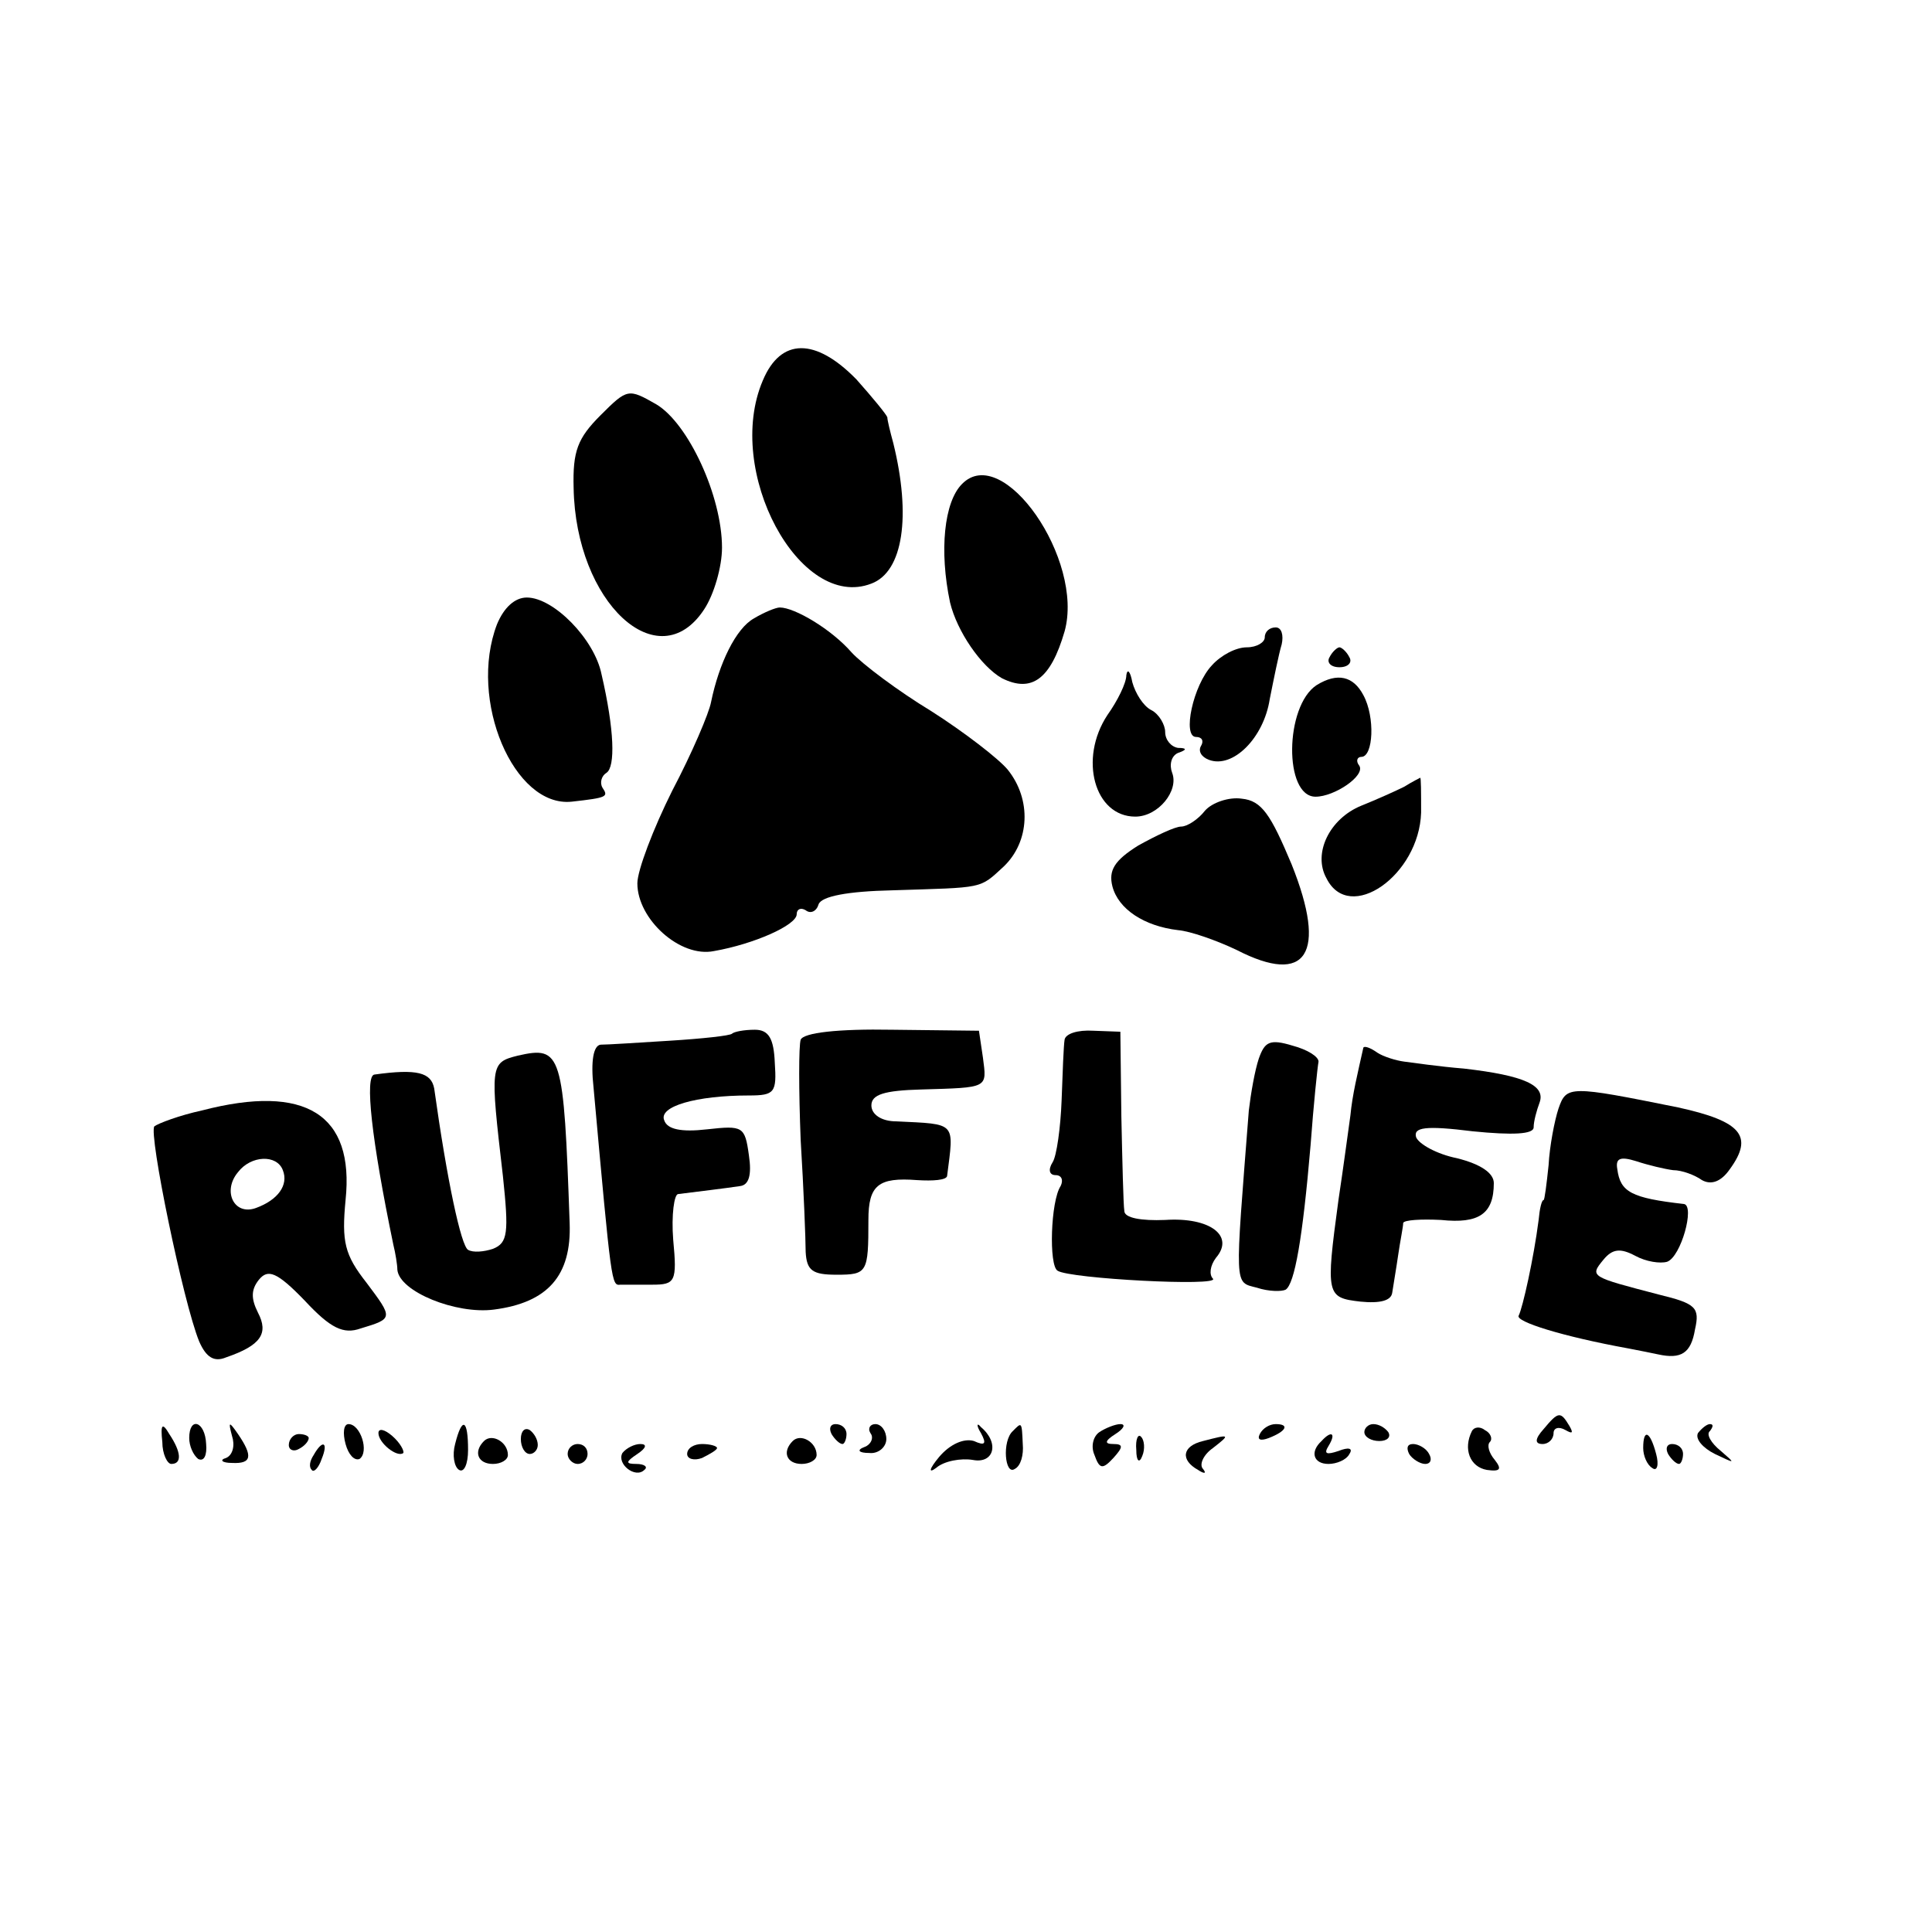 <?xml version="1.0" standalone="no"?>
<!DOCTYPE svg PUBLIC "-//W3C//DTD SVG 20010904//EN"
 "http://www.w3.org/TR/2001/REC-SVG-20010904/DTD/svg10.dtd">
<svg version="1.0" xmlns="http://www.w3.org/2000/svg"
 width="194pt" height="194pt" viewBox="0 0 194 194"
 preserveAspectRatio="xMidYMid meet">
<g transform="translate(0,194) scale(0.1,-0.1)"
fill="#000000" stroke="none">
<path d="M766 1558 c-39 -91 37 -232 109 -204 32 12 40 68 22 141 -3 11 -6 23
-6 26 -1 3 -15 20 -31 38 -41 42 -76 42 -94 -1z"/>
<path d="M603 1523 c-23 -23 -28 -36 -27 -73 2 -115 85 -192 131 -122 10 15
18 43 18 62 0 52 -34 125 -66 144 -28 16 -29 16 -56 -11z"/>
<path d="M966 1454 c-18 -18 -23 -67 -12 -119 7 -29 31 -64 52 -76 30 -15 49
-1 63 47 20 72 -62 190 -103 148z"/>
<path d="M499 1313 c-29 -76 17 -184 75 -178 36 4 37 5 31 14 -3 5 -1 12 4 15
9 6 8 43 -5 99 -7 35 -48 77 -75 77 -12 0 -23 -10 -30 -27z"/>
<path d="M757 1319 c-18 -10 -35 -45 -43 -84 -2 -11 -19 -51 -39 -89 -19 -38
-35 -80 -35 -93 0 -36 43 -75 77 -68 40 7 83 26 83 37 0 5 4 7 9 4 5 -4 11 -1
13 6 3 8 29 13 74 14 93 3 87 1 112 24 26 25 28 67 4 97 -9 11 -44 38 -77 59
-33 20 -69 47 -80 59 -20 23 -57 45 -72 45 -4 0 -16 -5 -26 -11z"/>
<path d="M1270 1300 c0 -5 -8 -10 -18 -10 -11 0 -26 -8 -35 -18 -19 -20 -30
-72 -16 -72 6 0 8 -4 5 -9 -3 -5 0 -11 8 -14 24 -9 55 22 61 61 4 20 9 45 12
55 2 9 0 17 -6 17 -6 0 -11 -4 -11 -10z"/>
<path d="M1335 1280 c-3 -5 1 -10 10 -10 9 0 13 5 10 10 -3 6 -8 10 -10 10 -2
0 -7 -4 -10 -10z"/>
<path d="M1131 1262 c0 -8 -9 -26 -19 -40 -29 -44 -13 -102 28 -102 23 0 44
26 37 44 -3 8 -1 17 6 20 9 3 9 5 0 5 -7 1 -13 8 -13 16 0 7 -6 18 -14 22 -8
4 -16 17 -19 28 -2 11 -5 14 -6 7z"/>
<path d="M1322 1252 c-32 -21 -33 -112 -1 -112 19 0 50 21 44 31 -4 5 -2 9 2
9 12 0 14 40 2 62 -10 19 -26 23 -47 10z"/>
<path d="M1410 1150 c-8 -4 -28 -13 -43 -19 -32 -13 -49 -48 -35 -73 23 -46
93 3 95 66 0 20 0 36 -1 35 0 0 -8 -4 -16 -9z"/>
<path d="M1210 1126 c-7 -9 -18 -16 -24 -16 -6 0 -25 -9 -43 -19 -24 -15 -30
-25 -26 -41 6 -23 32 -40 66 -44 12 -1 38 -10 59 -20 70 -36 91 -4 55 86 -21
50 -30 64 -50 66 -13 2 -30 -4 -37 -12z"/>
<path d="M735 902 c-2 -2 -30 -5 -62 -7 -32 -2 -63 -4 -70 -4 -7 -1 -10 -16
-7 -43 18 -199 18 -199 27 -198 4 0 18 0 32 0 23 0 25 3 21 45 -2 25 1 46 5
46 16 2 49 6 62 8 9 1 12 11 9 31 -4 29 -6 30 -42 26 -26 -3 -40 0 -43 9 -6
14 32 25 85 25 26 0 28 3 26 33 -1 24 -6 33 -20 33 -11 0 -21 -2 -23 -4z"/>
<path d="M804 896 c-2 -6 -2 -51 0 -101 3 -49 5 -100 5 -112 1 -19 7 -23 31
-23 31 0 32 2 32 55 0 35 10 43 49 40 16 -1 29 0 30 4 7 55 10 52 -51 55 -15
0 -25 7 -25 16 0 11 13 15 50 16 68 2 66 1 62 32 l-4 27 -87 1 c-55 1 -89 -3
-92 -10z"/>
<path d="M1069 896 c-1 -6 -2 -33 -3 -61 -1 -27 -5 -56 -9 -62 -5 -8 -3 -13 3
-13 6 0 8 -5 5 -11 -10 -15 -12 -80 -3 -85 12 -8 163 -16 156 -8 -4 4 -3 13 3
21 19 22 -6 41 -51 38 -24 -1 -41 2 -41 9 -1 6 -2 49 -3 95 l-1 85 -27 1 c-16
1 -28 -3 -29 -9z"/>
<path d="M1264 877 c-4 -12 -8 -35 -10 -52 -14 -180 -15 -172 8 -178 12 -4 25
-4 29 -2 9 6 17 51 25 145 3 41 7 79 8 84 0 5 -11 12 -26 16 -23 7 -28 4 -34
-13z"/>
<path d="M520 880 c-28 -7 -28 -9 -15 -121 6 -57 5 -67 -10 -73 -9 -3 -20 -4
-25 -1 -7 4 -21 69 -34 162 -3 16 -17 20 -60 14 -10 -1 -3 -65 19 -171 2 -8 4
-20 4 -25 2 -22 59 -45 97 -40 54 7 78 34 76 87 -6 171 -8 178 -52 168z"/>
<path d="M1369 888 c-6 -27 -11 -47 -13 -68 -2 -14 -7 -52 -12 -85 -13 -96
-12 -98 22 -102 20 -2 31 1 32 9 1 7 4 24 6 38 2 14 5 28 5 32 1 3 18 4 38 3
38 -4 53 6 53 37 0 10 -13 19 -37 25 -20 4 -38 14 -41 21 -3 10 9 12 57 6 40
-4 61 -3 61 4 0 6 3 17 6 25 6 17 -15 27 -76 34 -25 2 -52 6 -60 7 -8 1 -21 5
-27 9 -7 5 -13 7 -14 5z"/>
<path d="M1565 827 c-4 -12 -9 -38 -10 -57 -2 -19 -4 -35 -5 -35 -2 0 -4 -9
-5 -20 -5 -39 -16 -88 -20 -96 -4 -6 44 -21 110 -33 11 -2 25 -5 30 -6 23 -5
33 1 37 25 5 22 1 26 -36 35 -69 18 -70 18 -56 35 9 11 17 12 32 4 11 -6 25
-8 32 -6 14 5 28 56 17 58 -53 6 -64 12 -67 35 -2 11 3 13 19 8 12 -4 29 -8
37 -9 9 0 22 -5 29 -10 9 -5 19 -2 28 11 24 33 12 48 -52 62 -109 22 -112 22
-120 -1z"/>
<path d="M203 825 c-23 -5 -44 -13 -48 -16 -6 -7 29 -177 45 -216 7 -16 15
-21 27 -16 35 12 43 24 32 45 -7 14 -7 23 1 33 9 11 18 8 46 -21 26 -28 39
-34 56 -28 33 10 33 10 6 46 -22 28 -25 41 -21 83 9 86 -40 117 -144 90z m81
-60 c6 -15 -5 -30 -27 -38 -22 -8 -34 17 -18 36 13 17 39 18 45 2z"/>
<path d="M1550 505 c-9 -10 -9 -15 -1 -15 6 0 11 5 11 11 0 5 5 7 12 3 7 -4 8
-3 4 4 -9 15 -11 15 -26 -3z"/>
<path d="M163 492 c0 -12 5 -22 9 -22 11 0 10 12 -2 30 -7 12 -9 10 -7 -8z"/>
<path d="M190 496 c0 -8 4 -17 9 -21 6 -3 9 4 8 15 -1 23 -17 28 -17 6z"/>
<path d="M233 498 c3 -9 1 -19 -6 -22 -7 -2 -4 -5 6 -5 20 -1 21 7 6 29 -9 13
-10 13 -6 -2z"/>
<path d="M347 490 c3 -11 9 -17 14 -15 10 7 1 35 -11 35 -5 0 -6 -9 -3 -20z"/>
<path d="M380 501 c0 -10 19 -25 25 -20 1 2 -3 10 -11 17 -8 7 -14 8 -14 3z"/>
<path d="M457 490 c-3 -11 -1 -23 4 -26 5 -3 9 6 9 20 0 31 -6 34 -13 6z"/>
<path d="M523 495 c0 -8 4 -15 9 -15 4 0 8 4 8 9 0 6 -4 12 -8 15 -5 3 -9 -1
-9 -9z"/>
<path d="M835 500 c3 -5 8 -10 11 -10 2 0 4 5 4 10 0 6 -5 10 -11 10 -5 0 -7
-4 -4 -10z"/>
<path d="M874 501 c4 -5 0 -12 -6 -14 -8 -3 -6 -6 5 -6 9 -1 17 6 17 14 0 8
-5 15 -11 15 -5 0 -8 -4 -5 -9z"/>
<path d="M985 501 c6 -11 4 -13 -7 -8 -10 3 -24 -3 -35 -16 -10 -12 -11 -17
-3 -11 8 7 25 10 37 8 21 -4 27 17 8 33 -4 5 -5 2 0 -6z"/>
<path d="M1017 503 c-11 -10 -8 -45 2 -38 6 3 9 14 8 25 -1 23 -1 22 -10 13z"/>
<path d="M1104 502 c-6 -4 -9 -14 -5 -23 5 -14 8 -15 19 -3 10 11 10 14 0 14
-9 0 -9 3 2 10 8 5 11 10 5 10 -5 0 -15 -4 -21 -8z"/>
<path d="M1265 500 c-3 -6 1 -7 9 -4 18 7 21 14 7 14 -6 0 -13 -4 -16 -10z"/>
<path d="M1370 502 c0 -5 7 -9 15 -9 8 0 12 4 9 9 -3 4 -9 8 -15 8 -5 0 -9 -4
-9 -8z"/>
<path d="M1478 503 c-9 -18 -2 -36 15 -39 14 -2 15 1 8 10 -6 7 -8 15 -5 18 3
3 1 9 -5 12 -5 4 -11 3 -13 -1z"/>
<path d="M1705 501 c-3 -6 5 -15 17 -21 21 -10 21 -10 6 3 -10 8 -15 17 -11
20 3 4 4 7 0 7 -3 0 -8 -4 -12 -9z"/>
<path d="M290 489 c0 -5 5 -7 10 -4 6 3 10 8 10 11 0 2 -4 4 -10 4 -5 0 -10
-5 -10 -11z"/>
<path d="M486 493 c-11 -11 -6 -23 9 -23 8 0 15 4 15 9 0 13 -16 22 -24 14z"/>
<path d="M796 493 c-11 -11 -6 -23 9 -23 8 0 15 4 15 9 0 13 -16 22 -24 14z"/>
<path d="M1141 484 c0 -11 3 -14 6 -6 3 7 2 16 -1 19 -3 4 -6 -2 -5 -13z"/>
<path d="M1208 493 c-21 -5 -23 -19 -5 -29 6 -4 9 -4 5 1 -4 4 0 14 10 21 18
14 17 14 -10 7z"/>
<path d="M1327 493 c-12 -11 -8 -23 7 -23 8 0 18 4 21 10 4 6 -1 7 -11 3 -12
-4 -15 -3 -10 5 8 13 3 16 -7 5z"/>
<path d="M1650 486 c0 -8 4 -17 9 -20 5 -4 7 3 4 14 -6 23 -13 26 -13 6z"/>
<path d="M315 479 c-4 -6 -5 -12 -2 -15 2 -3 7 2 10 11 7 17 1 20 -8 4z"/>
<path d="M570 480 c0 -5 5 -10 10 -10 6 0 10 5 10 10 0 6 -4 10 -10 10 -5 0
-10 -4 -10 -10z"/>
<path d="M625 481 c-6 -11 13 -26 22 -17 4 3 0 6 -8 6 -11 0 -11 2 1 10 9 6
10 10 3 10 -6 0 -14 -4 -18 -9z"/>
<path d="M690 480 c0 -5 7 -7 15 -4 8 4 15 8 15 10 0 2 -7 4 -15 4 -8 0 -15
-4 -15 -10z"/>
<path d="M1415 480 c3 -5 11 -10 16 -10 6 0 7 5 4 10 -3 6 -11 10 -16 10 -6 0
-7 -4 -4 -10z"/>
<path d="M1675 480 c3 -5 8 -10 11 -10 2 0 4 5 4 10 0 6 -5 10 -11 10 -5 0 -7
-4 -4 -10z"/>
</g>
</svg>
